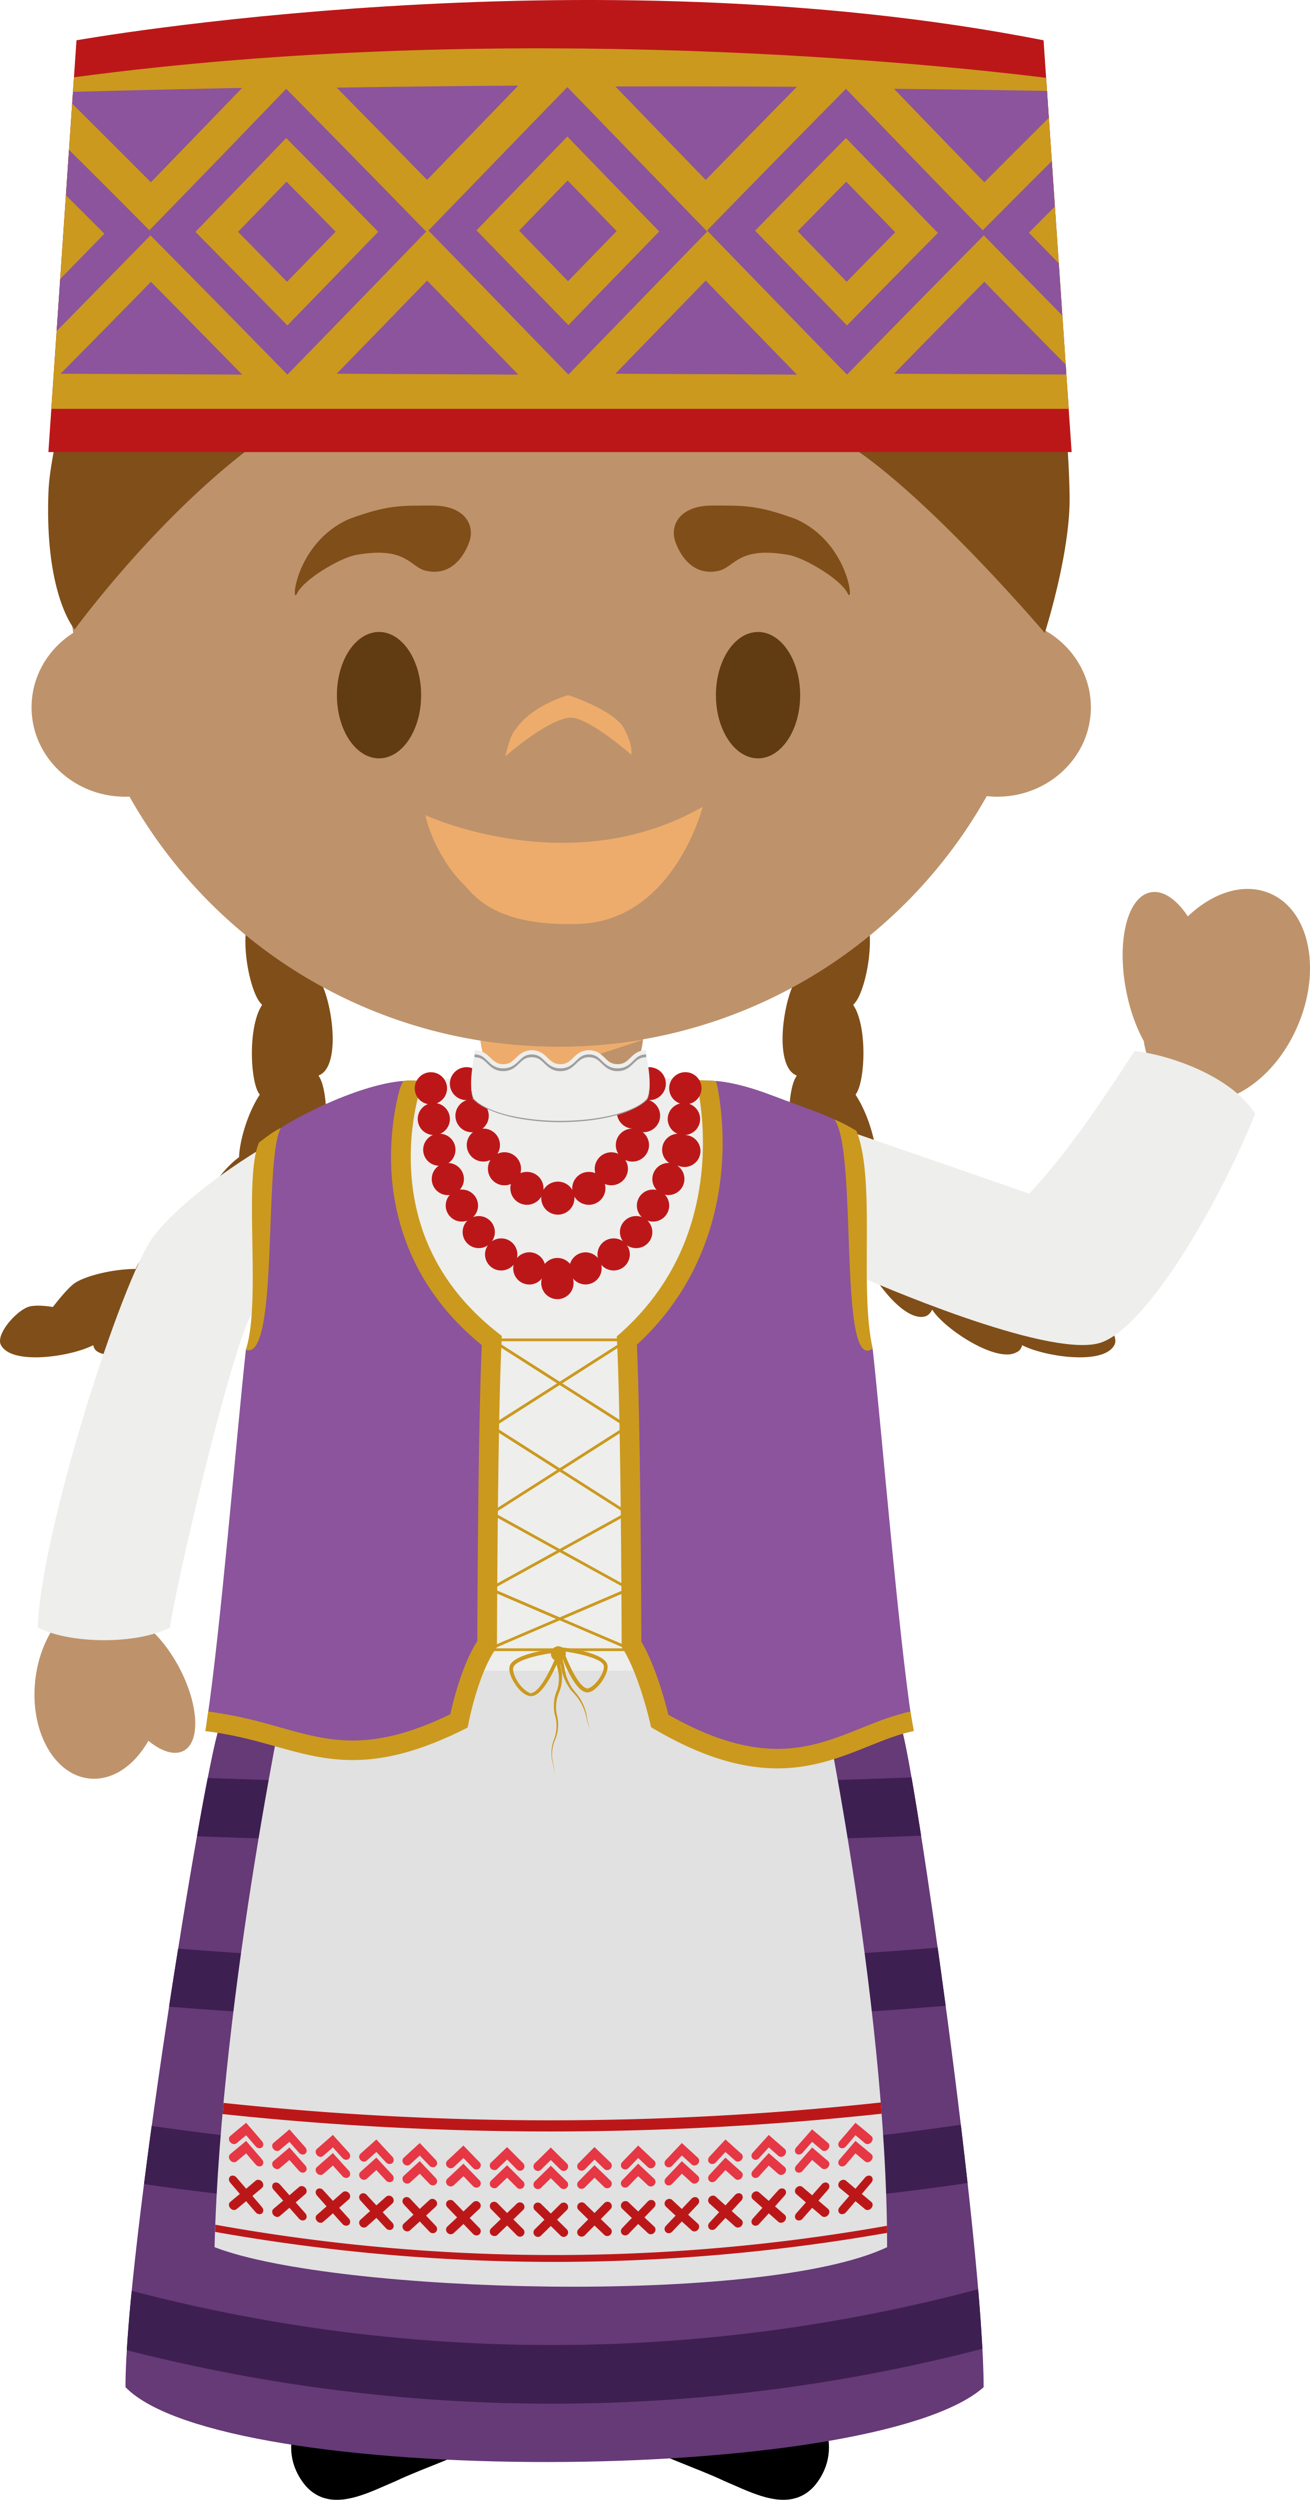 <svg xmlns="http://www.w3.org/2000/svg" width="62.213" height="118.669"><g fill-rule="evenodd" stroke-miterlimit="10" data-paper-data="{&quot;isPaintingLayer&quot;:true}" style="mix-blend-mode:normal"><path fill="#000001" d="M16.124 112.637h9.806c.066.265-.022.6-.2.875-.581.887-1.593 1.6-2.451 2.2-1.33.899-3.01 1.37-4.48 2.066-1.332.556-3.081 1.56-4.274.24-1.576-1.875-.237-4.254 1.6-5.381zM37.07 112.637c1.84 1.127 3.176 3.506 1.602 5.38-1.19 1.32-2.942.317-4.271-.24-1.472-.695-3.15-1.166-4.485-2.065-.86-.6-1.87-1.313-2.45-2.2-.18-.275-.262-.61-.198-.875z"/><path fill="#bc1718" d="m39.26 86.102-2.19 26.534h-9.8l-.543-19.181h-.294l-.503 19.18h-9.806l-2.228-26.533z"/><path fill="#804e18" d="M37.29 45.904c-.332-1.117.057-3.092.483-3.788.176-.282.71-.74 1.145-1.085-.066-.386-.107-.74-.047-1.07.097-.51 1.069-1.45 1.633-1.45.07 0 .13.014.182.04.226.109.399.344.503.697.322 1.099-.047 3.03-.467 3.755.21.115.367.344.467.68.33 1.115-.06 3.092-.488 3.786a1.6 1.6 0 0 1-.183.235c.043.066.083.137.126.217.5 1.05.426 3.06.11 3.816a1.194 1.194 0 0 1-.124.23c.554.83.955 2.14.986 2.965.924.673 1.87 2.18 2.036 2.972.008.05.013.1.014.15 1.06.37 2.323 1.31 2.73 1.928.04.066.086.155.129.256 1.002 0 2.287.294 2.86.652.283.179.728.715 1.072 1.155.24-.037.472-.065.688-.065.142 0 .27.01.39.035.4.08 1.053.69 1.319 1.226.12.25.147.456.073.6-.25.49-1.038.593-1.654.593-.932 0-2.105-.252-2.731-.577a.49.49 0 0 1-.154.27.927.927 0 0 1-.574.17c-1.1 0-2.996-1.301-3.515-2.087-.01-.012-.017-.028-.024-.042-.09.167-.197.277-.317.315a.658.658 0 0 1-.211.033c-1 0-2.39-1.887-2.788-3.01-.116.11-.237.172-.348.172h-.01c-.254 0-.507-.146-.763-.416-.74-.802-1.31-2.614-1.264-3.537l-.023.003a.355.355 0 0 1-.112-.017c-.24-.07-.443-.277-.604-.614-.5-1.047-.427-3.06-.114-3.814.026-.066.07-.141.12-.228a.128.128 0 0 1-.051-.02c-.23-.107-.396-.343-.5-.695-.327-1.102.045-3.031.467-3.756-.211-.117-.368-.343-.467-.68m-21.614 0c.332-1.117-.057-3.092-.486-3.788-.173-.282-.708-.74-1.142-1.085.066-.386.106-.74.047-1.07-.095-.51-1.07-1.45-1.63-1.45a.422.422 0 0 0-.188.04c-.225.109-.396.344-.498.697-.324 1.099.045 3.03.467 3.755-.21.115-.37.344-.467.68-.332 1.115.057 3.092.486 3.786.04.07.105.15.185.235-.047.066-.083.137-.125.217-.5 1.05-.427 3.06-.117 3.816.029.068.07.146.128.23-.552.83-.955 2.14-.983 2.965-.925.673-1.873 2.18-2.036 2.972-.012.043-.015.097-.02.15-1.057.37-2.32 1.31-2.728 1.928-.04.066-.083.155-.128.256-1.005 0-2.285.294-2.86.652-.283.179-.728.715-1.072 1.155a4.518 4.518 0 0 0-.69-.065c-.14 0-.268.01-.386.035-.403.08-1.058.69-1.318 1.226-.121.25-.147.456-.074.6.25.49 1.036.593 1.655.593.93 0 2.105-.252 2.73-.577.03.12.079.212.152.27.145.11.337.17.57.17 1.106 0 3-1.301 3.519-2.087l.026-.042c.09.167.197.277.318.315.068.024.14.033.21.033.996 0 2.385-1.887 2.784-3.01.118.11.237.172.35.172h.012c.25 0 .505-.146.759-.416.742-.802 1.315-2.614 1.268-3.537l.02.003a.37.37 0 0 0 .115-.017c.24-.07.44-.277.604-.614.5-1.047.427-3.06.112-3.814a1.682 1.682 0 0 0-.121-.228.108.108 0 0 0 .052-.02c.23-.107.398-.343.5-.695.327-1.102-.047-3.031-.464-3.756.21-.117.367-.343.464-.68" data-paper-data="{&quot;origPos&quot;:null}"/><path fill="#be936b" d="M60.3 42.407c1.88.788 2.477 3.6 1.332 6.28-.732 1.717-2.002 2.962-3.318 3.426h.003s-3.5 9.86-6.55 10.96c-2.468.887-11.16-2.62-11.16-2.62s-.704-2.682-1.07-3.532c-.5-1.161-2.521-4.35-2.521-4.35l11.903 4.233 5.608-6.541a4.913 4.913 0 0 1-.208-.842c-.36-.652-.657-1.471-.832-2.372-.467-2.38.05-4.478 1.157-4.69.592-.112 1.232.335 1.768 1.142 1.195-1.137 2.662-1.612 3.887-1.094M7.769 58.237c1.82-2.311 8.393-5.73 8.393-5.73s-3.053 5.52-3.61 7.967c-.07.315-.2.94-.36 1.377-.197.544-.806 1.434-1.673 2.654-1.736 2.438-3.362 12.748-3.362 12.748.038.068.074.14.112.215.44.425.87 1 1.23 1.67.94 1.764 1.038 3.546.218 3.976-.438.23-1.05.03-1.671-.477-.666 1.18-1.71 1.905-2.804 1.79-1.674-.174-2.826-2.254-2.57-4.64.107-1.007.444-1.901.925-2.593l-.005.064s1.434-14.273 5.177-19.022" data-paper-data="{&quot;origPos&quot;:null}"/><path fill="#663977" d="M10.394 82.058c-.01-5.612 1.434-18.93 1.657-19.845-.93 1.136 1.514-8.346 1.538-8.358 1.08-.976 3.428-1.86 4.696-2.13 0 0 19.757.857 21.16 1.67v.004s2.005 7.473 1.254 7.139c.782 1.178 2.04 18.033 2.105 21.466.654 1.992 3.909 24.654 3.909 31.32-5.303 4.684-36.14 4.788-40.754-.005 0-6.38 3.693-29.057 4.435-31.261"/><path fill="#3e1f51" d="M26.21 114.105a81.315 81.315 0 0 1-20.188-2.541c.06-.94.138-1.879.233-2.816a78.647 78.647 0 0 0 40.198-.076c.08.941.147 1.884.2 2.828a81.41 81.41 0 0 1-20.443 2.605m0-9.037a135.74 135.74 0 0 1-19.37-1.388c.114-.9.235-1.824.363-2.76a133.256 133.256 0 0 0 38.426-.057c.112.937.218 1.86.322 2.767a136.433 136.433 0 0 1-19.741 1.438m0-9.076c-6.068 0-12.134-.245-18.182-.735.144-.934.289-1.861.433-2.755 12.004.957 24.067.941 36.07-.047.126.899.252 1.822.379 2.762-6.207.515-12.453.775-18.7.775m0-8.507c-5.626 0-11.256-.108-16.855-.315.16-.924.33-1.847.51-2.767 11.112.404 22.319.395 33.424-.026.135.78.29 1.713.455 2.765-5.842.229-11.688.343-17.534.343"/><path fill="#e1e1e1" d="M13.794 79.176H38.76s3.376 15.605 3.369 27.5c-5.86 2.78-26.221 2.208-31.94 0 .309-12.264 3.604-27.5 3.604-27.5"/><path fill="#bc1718" d="M10.227 105.61a90.67 90.67 0 0 0 31.896.05c.002.112.005.223.005.336a91.627 91.627 0 0 1-15.813 1.379 91.87 91.87 0 0 1-16.102-1.426l.014-.34m3.815-1.058.46.517c.08.095.08.224 0 .297a.197.197 0 0 1-.152.04.242.242 0 0 1-.147-.08c-.152-.172-.306-.346-.457-.52-.152.132-.306.26-.458.393a.195.195 0 0 1-.152.04.272.272 0 0 1-.147-.082c-.083-.097-.083-.23 0-.3.152-.13.306-.258.46-.39-.154-.172-.308-.35-.46-.522-.083-.094-.083-.226 0-.3.083-.065.214-.046.299.048l.458.52.457-.393c.085-.07.216-.054.299.04.08.092.08.224 0 .294-.154.137-.308.267-.46.397m-2.056-.305c.152.177.306.35.455.53.083.094.083.225 0 .294a.164.164 0 0 1-.144.037.234.234 0 0 1-.152-.084 39.347 39.347 0 0 1-.455-.53l-.458.38a.192.192 0 0 1-.151.037.25.25 0 0 1-.145-.087c-.085-.094-.085-.23 0-.294.15-.13.304-.255.455-.38-.151-.176-.305-.355-.455-.533-.085-.1-.085-.23 0-.3.083-.065.214-.042.296.053.152.178.306.354.458.534l.455-.386c.083-.068.213-.044.296.046.083.097.083.23 0 .3-.15.127-.303.253-.455.383"/><path fill="#bc1718" d="M18.174 105.017c.152.165.306.335.46.497.083.089.083.22 0 .296a.186.186 0 0 1-.15.047.22.22 0 0 1-.15-.075l-.46-.496c-.151.138-.305.275-.46.41a.188.188 0 0 1-.15.048.217.217 0 0 1-.145-.075c-.083-.092-.083-.221 0-.296.149-.134.303-.276.458-.41a65.626 65.626 0 0 1-.458-.503c-.083-.09-.083-.224 0-.294.08-.076.216-.064.296.026.154.17.308.336.46.5l.46-.413a.216.216 0 0 1 .299.025c.083.087.083.222 0 .297l-.46.416m-2.067-.21c.15.17.308.34.46.509.082.09.082.222 0 .297a.208.208 0 0 1-.15.042.232.232 0 0 1-.15-.078 29.3 29.3 0 0 1-.457-.51c-.151.139-.308.27-.461.405a.18.18 0 0 1-.15.044.236.236 0 0 1-.145-.08c-.083-.094-.083-.226 0-.296.152-.134.304-.27.455-.4l-.455-.515c-.083-.09-.083-.224 0-.294.08-.071.214-.057.294.037.154.17.31.339.462.508.152-.132.307-.268.457-.402.086-.075.217-.06.3.03.082.09.082.227 0 .3-.152.134-.31.268-.46.404m6.199.483.463.475a.208.208 0 0 1 0 .297.202.202 0 0 1-.15.056.223.223 0 0 1-.152-.071c-.154-.157-.306-.317-.457-.475-.154.148-.311.292-.463.435a.215.215 0 0 1-.151.054.24.24 0 0 1-.15-.07c-.083-.085-.083-.221 0-.296.152-.144.308-.288.463-.433-.155-.16-.311-.32-.462-.48-.084-.087-.084-.22 0-.297a.215.215 0 0 1 .3.017c.153.157.309.32.463.477.15-.141.303-.29.458-.435a.212.212 0 0 1 .3.012.208.208 0 0 1 0 .296l-.462.437m-2.072-.112.46.485c.085.086.085.22 0 .296a.193.193 0 0 1-.147.052.201.201 0 0 1-.152-.071c-.152-.162-.308-.324-.46-.487-.151.143-.305.28-.46.423a.208.208 0 0 1-.151.05.221.221 0 0 1-.147-.073c-.083-.086-.083-.221 0-.296.15-.14.306-.28.46-.423-.154-.16-.31-.325-.46-.49-.083-.09-.083-.22 0-.296.083-.076.215-.064.298.023.155.165.309.327.46.489.154-.14.307-.282.46-.425.085-.078.216-.07.299.018.085.087.085.219 0 .297-.152.143-.308.285-.46.428m6.222.195c.154.15.31.304.462.455a.205.205 0 0 1 0 .294.203.203 0 0 1-.147.066.22.22 0 0 1-.153-.064 39.54 39.54 0 0 0-.46-.454l-.462.454a.202.202 0 0 1-.15.064.229.229 0 0 1-.152-.066.214.214 0 0 1 0-.294c.155-.15.309-.302.462-.455a19.822 19.822 0 0 0-.461-.456.22.22 0 0 1 0-.3.216.216 0 0 1 .3.003c.154.153.31.306.463.46.154-.154.31-.307.46-.46a.217.217 0 0 1 .3-.002.21.21 0 0 1 0 .299c-.152.148-.308.303-.462.456m-2.074-.015c.154.155.31.31.462.46a.21.21 0 0 1 0 .3.214.214 0 0 1-.301-.005c-.15-.156-.308-.313-.46-.466-.151.15-.308.294-.461.445a.204.204 0 0 1-.15.056.25.25 0 0 1-.152-.066.214.214 0 0 1 0-.294c.157-.151.31-.296.462-.448l-.461-.47a.214.214 0 0 1 0-.294.215.215 0 0 1 .3.01l.463.468c.15-.148.31-.297.46-.445a.21.21 0 0 1 .3.005.205.205 0 0 1 0 .294l-.462.449m6.225-.094c.15.146.308.289.46.433.083.077.083.209 0 .297a.235.235 0 0 1-.147.07.212.212 0 0 1-.152-.056l-.46-.433c-.154.157-.308.317-.46.475a.225.225 0 0 1-.154.068.195.195 0 0 1-.144-.054.208.208 0 0 1 0-.296c.15-.16.303-.318.46-.476a39.38 39.38 0 0 1-.46-.437.21.21 0 0 1 0-.3.214.214 0 0 1 .298-.011c.152.148.306.294.46.438.154-.158.309-.32.459-.478.086-.085.217-.094.3-.016.083.077.083.209 0 .296-.152.158-.31.32-.46.48m-2.075.078.46.445a.205.205 0 0 1 0 .294.205.205 0 0 1-.146.068.21.21 0 0 1-.152-.058c-.152-.15-.306-.294-.46-.443-.154.153-.308.31-.46.467a.218.218 0 0 1-.154.06.198.198 0 0 1-.145-.056.21.21 0 0 1 0-.3c.152-.15.304-.307.458-.46l-.458-.452a.205.205 0 0 1 0-.294.211.211 0 0 1 .299-.005c.152.15.306.297.46.447.154-.155.309-.313.459-.467.086-.086.219-.09.3-.01a.205.205 0 0 1 0 .294c-.152.157-.306.315-.46.47m6.218-.38c.149.138.305.274.46.41.082.073.082.207 0 .297a.24.24 0 0 1-.15.075.186.186 0 0 1-.15-.046c-.151-.135-.305-.276-.46-.41-.153.165-.307.329-.46.496a.231.231 0 0 1-.148.073.187.187 0 0 1-.15-.047c-.083-.076-.083-.21 0-.296.152-.167.308-.332.46-.5-.152-.133-.308-.274-.46-.41-.083-.08-.083-.21 0-.3.083-.086.216-.101.299-.026.152.142.306.276.46.416l.46-.5c.085-.09.215-.104.298-.034.083.076.083.21 0 .3-.154.167-.31.333-.46.503m-2.07.173c.152.143.309.282.46.423.084.075.084.21 0 .297a.232.232 0 0 1-.148.073.202.202 0 0 1-.15-.053c-.152-.14-.306-.28-.462-.42-.152.16-.306.322-.458.487a.246.246 0 0 1-.151.07.195.195 0 0 1-.147-.052c-.083-.077-.083-.21 0-.296.15-.162.308-.325.46-.485l-.46-.428a.208.208 0 0 1 0-.296c.08-.085.215-.097.298-.022.152.146.306.287.458.429.156-.165.31-.327.462-.49.085-.087.216-.1.298-.023.084.075.084.206 0 .296l-.46.49m6.188-.667.455.388c.086.07.086.203 0 .299a.233.233 0 0 1-.144.083.2.2 0 0 1-.152-.038c-.152-.134-.306-.263-.457-.393-.152.172-.307.346-.457.518a.22.22 0 0 1-.15.08.185.185 0 0 1-.147-.04c-.083-.071-.083-.203 0-.297.149-.172.306-.343.457-.517-.151-.132-.307-.262-.457-.396-.083-.073-.083-.204 0-.296.078-.094.213-.111.296-.038l.458.393c.15-.176.305-.348.457-.522.083-.094.214-.113.296-.048.086.074.086.208 0 .3-.151.176-.303.35-.455.524m-2.062.27.46.4c.083.072.083.206 0 .298a.254.254 0 0 1-.15.08.194.194 0 0 1-.151-.043c-.152-.136-.304-.268-.455-.404-.152.17-.31.34-.462.508a.22.22 0 0 1-.15.08.186.186 0 0 1-.145-.045c-.085-.073-.085-.206 0-.296.15-.17.304-.337.456-.508l-.456-.405c-.085-.073-.085-.207 0-.3.08-.088.214-.103.294-.03l.463.405c.15-.172.303-.341.455-.51.085-.095.215-.108.3-.038.084.07.084.204 0 .294l-.46.516m4.12-.592c.153.125.304.251.454.38.085.065.085.2 0 .294a.235.235 0 0 1-.147.087.182.182 0 0 1-.15-.036c-.15-.127-.303-.254-.455-.381-.151.18-.303.356-.454.53a.232.232 0 0 1-.15.084.16.16 0 0 1-.147-.037c-.085-.07-.085-.2 0-.294.152-.18.306-.353.458-.53-.152-.13-.306-.253-.458-.383-.085-.071-.085-.203 0-.3.08-.091.21-.114.296-.046l.455.386c.152-.18.306-.356.456-.534.087-.095.218-.12.296-.053.085.07.085.2 0 .3-.15.179-.301.357-.453.534"/><path fill="#e63744" d="m14.042 102.28.46.52c.08.092.08.225 0 .295a.199.199 0 0 1-.152.042.242.242 0 0 1-.147-.082c-.152-.172-.306-.344-.457-.52-.152.134-.306.263-.458.39a.187.187 0 0 1-.152.043.268.268 0 0 1-.147-.083c-.083-.094-.083-.227 0-.297.152-.13.306-.258.46-.39.097-.082.199-.17.297-.256.096.113.196.226.296.338"/><path fill="#e63744" d="m14.042 101.419.46.52c.08.094.08.224 0 .297a.197.197 0 0 1-.152.04.242.242 0 0 1-.147-.08c-.152-.175-.306-.346-.457-.52l-.458.388a.18.18 0 0 1-.152.042.239.239 0 0 1-.147-.085c-.083-.091-.083-.224 0-.294l.46-.39c.097-.083.199-.167.297-.254l.296.337m-2.056.555c.152.179.306.353.455.532.083.094.083.224 0 .294a.18.18 0 0 1-.144.038.236.236 0 0 1-.152-.085c-.152-.177-.305-.353-.455-.532-.152.13-.306.257-.458.384a.192.192 0 0 1-.151.035.25.25 0 0 1-.145-.087c-.085-.097-.085-.228 0-.297.15-.127.304-.251.455-.378.099-.08.197-.163.299-.247.097.113.194.228.296.343"/><path fill="#e63744" d="M11.986 101.113c.152.179.306.353.455.532.083.094.083.224 0 .294a.189.189 0 0 1-.144.038.239.239 0 0 1-.152-.084 74.99 74.99 0 0 1-.455-.53l-.458.38a.202.202 0 0 1-.151.036.25.25 0 0 1-.145-.087c-.085-.094-.085-.23 0-.294.15-.13.304-.254.455-.381.099-.08.197-.162.299-.247.097.115.195.23.296.343m6.188 1.636c.152.166.305.33.46.495.083.09.083.223 0 .298a.194.194 0 0 1-.15.047.23.23 0 0 1-.15-.074c-.153-.166-.307-.33-.46-.5-.151.14-.305.276-.46.414a.188.188 0 0 1-.15.047.222.222 0 0 1-.145-.077c-.083-.09-.083-.22 0-.294.149-.14.303-.273.458-.413.1-.088.198-.178.298-.27.097.108.202.219.299.328"/><path fill="#e63744" d="M18.174 101.888c.152.164.306.332.46.494.083.092.083.223 0 .296a.196.196 0 0 1-.15.05.23.23 0 0 1-.15-.076 43.503 43.503 0 0 1-.46-.496l-.46.412a.197.197 0 0 1-.15.047.212.212 0 0 1-.145-.078c-.083-.09-.083-.22 0-.296.149-.137.303-.273.458-.41l.298-.268c.097.105.202.215.299.325m-2.067.65c.15.172.308.34.46.508.082.092.082.224 0 .297a.199.199 0 0 1-.15.044.232.232 0 0 1-.15-.078 39.068 39.068 0 0 1-.457-.51c-.151.134-.308.273-.461.402a.18.18 0 0 1-.15.045.236.236 0 0 1-.145-.08c-.083-.092-.083-.224 0-.294.152-.136.304-.27.456-.4.099-.09.199-.177.3-.264.097.11.197.222.297.33"/><path fill="#e63744" d="m16.107 101.679.46.505c.082.092.082.224 0 .297a.199.199 0 0 1-.15.045.25.25 0 0 1-.15-.078c-.151-.167-.305-.336-.457-.511-.151.137-.308.27-.461.403a.18.18 0 0 1-.15.047.24.24 0 0 1-.145-.083c-.083-.091-.083-.224 0-.294.152-.134.304-.27.456-.4.099-.087.198-.176.3-.263.097.11.197.22.297.332m6.199 1.344.463.475a.205.205 0 0 1 0 .294.204.204 0 0 1-.15.059.234.234 0 0 1-.152-.071c-.154-.157-.306-.317-.457-.475-.154.144-.311.29-.463.435a.213.213 0 0 1-.151.052.229.229 0 0 1-.15-.07.205.205 0 0 1 0-.294c.152-.146.308-.288.463-.433.097-.095.199-.19.3-.282.097.1.2.206.297.31"/><path fill="#e63744" d="M22.306 102.16c.154.159.308.319.463.476a.205.205 0 0 1-.15.353.223.223 0 0 1-.152-.07c-.154-.158-.306-.318-.457-.475-.154.145-.311.289-.463.435a.213.213 0 0 1-.151.052.227.227 0 0 1-.15-.07c-.083-.085-.083-.22 0-.295.152-.146.308-.287.463-.433.097-.094.199-.188.3-.282.097.103.2.207.297.31m-2.072.749c.152.16.308.322.46.485.085.086.085.22 0 .296a.193.193 0 0 1-.148.052.216.216 0 0 1-.15-.073c-.153-.16-.31-.32-.46-.484-.152.14-.306.282-.46.42a.21.21 0 0 1-.3-.021c-.082-.087-.082-.223 0-.298.152-.137.307-.28.46-.422l.299-.273c.099.104.199.21.299.318"/><path fill="#e63744" d="M20.234 102.046c.152.163.308.327.46.487.085.085.085.222 0 .297a.193.193 0 0 1-.147.052.222.222 0 0 1-.152-.073c-.152-.16-.308-.323-.46-.485l-.46.423a.208.208 0 0 1-.151.05.226.226 0 0 1-.147-.073c-.083-.09-.083-.224 0-.296l.46-.424c.099-.09.198-.183.298-.273l.299.315m6.222 1.06c.154.15.31.3.462.45a.208.208 0 0 1 0 .298.2.2 0 0 1-.147.063.218.218 0 0 1-.153-.061l-.46-.456c-.152.153-.31.306-.462.457a.2.2 0 0 1-.15.06.225.225 0 0 1-.152-.063.217.217 0 0 1 0-.297c.157-.151.31-.301.462-.451l.302-.297c.099.099.2.195.298.297"/><path fill="#e63744" d="m26.456 102.244.462.452a.208.208 0 0 1 0 .296.2.2 0 0 1-.147.064.218.218 0 0 1-.153-.062l-.46-.456c-.152.153-.31.306-.462.456a.2.2 0 0 1-.15.062.226.226 0 0 1-.152-.064.217.217 0 0 1 0-.296c.157-.15.31-.302.462-.452.105-.101.202-.198.302-.3.099.102.2.199.298.3m-2.074.843.463.464a.21.21 0 0 1 0 .298.214.214 0 0 1-.15.059.22.22 0 0 1-.152-.068c-.15-.153-.308-.308-.46-.464-.151.149-.308.297-.461.445a.195.195 0 0 1-.15.057.253.253 0 0 1-.152-.064.217.217 0 0 1 0-.296c.157-.151.31-.295.463-.445.1-.094.2-.193.3-.287l.299.3"/><path fill="#e63744" d="m24.382 102.225.463.464a.208.208 0 0 1 0 .296.207.207 0 0 1-.15.062.225.225 0 0 1-.152-.064c-.15-.155-.308-.313-.46-.468-.151.15-.308.296-.461.445a.187.187 0 0 1-.15.056.247.247 0 0 1-.152-.064.216.216 0 0 1 0-.296c.157-.148.31-.295.463-.445.1-.094.2-.193.3-.286.1.099.2.199.299.3m6.225.77c.15.146.308.287.46.433.083.078.083.207 0 .295a.213.213 0 0 1-.3.016c-.151-.143-.305-.292-.46-.433l-.46.475a.236.236 0 0 1-.153.068.187.187 0 0 1-.145-.056.205.205 0 0 1 0-.294c.152-.16.304-.318.46-.476.099-.103.199-.21.299-.31l.299.282"/><path fill="#e63744" d="M30.607 102.134c.15.146.308.287.46.433.083.077.083.206 0 .296a.21.21 0 0 1-.147.068.206.206 0 0 1-.152-.054l-.46-.433-.46.476a.225.225 0 0 1-.154.068.205.205 0 0 1-.145-.351c.152-.16.304-.317.46-.476l.299-.31.299.283m-2.075.939c.155.149.309.295.46.443a.208.208 0 0 1 0 .296.203.203 0 0 1-.146.066.207.207 0 0 1-.152-.056 38.498 38.498 0 0 0-.46-.445l-.46.463a.213.213 0 0 1-.154.066.198.198 0 0 1-.145-.056.21.21 0 0 1 0-.3c.152-.152.304-.31.458-.462.1-.102.199-.202.3-.302.1.094.2.193.3.287"/><path fill="#e63744" d="m28.532 102.212.46.442a.208.208 0 0 1 0 .297.212.212 0 0 1-.146.065.196.196 0 0 1-.152-.056l-.46-.445-.46.469a.218.218 0 0 1-.154.06.19.19 0 0 1-.145-.058.208.208 0 0 1 0-.297c.152-.153.304-.31.458-.464.1-.1.199-.201.3-.3.1.094.2.193.3.287m6.218.48c.149.139.305.272.46.412.082.073.082.206 0 .296a.253.253 0 0 1-.15.076.194.194 0 0 1-.15-.048l-.46-.412c-.153.168-.307.332-.46.5a.243.243 0 0 1-.148.073.186.186 0 0 1-.15-.05c-.083-.073-.083-.21 0-.296.152-.165.308-.33.46-.497l.299-.322.298.268"/><path fill="#e63744" d="M34.75 101.83c.15.139.306.273.46.412.083.074.083.207 0 .294a.244.244 0 0 1-.15.078.194.194 0 0 1-.148-.047 44.822 44.822 0 0 0-.46-.41c-.154.165-.308.33-.46.497a.243.243 0 0 1-.15.073.182.182 0 0 1-.15-.05c-.082-.073-.082-.206 0-.296.153-.165.309-.33.46-.497l.3-.32.298.266m-2.07 1.037.46.42c.084.076.084.213 0 .3a.232.232 0 0 1-.148.073.192.192 0 0 1-.15-.055c-.152-.136-.306-.28-.462-.418l-.458.484a.249.249 0 0 1-.151.073.195.195 0 0 1-.148-.052.208.208 0 0 1 0-.296c.152-.165.309-.325.46-.485l.297-.317c.101.09.201.18.3.273"/><path fill="#e63744" d="m32.68 102.005.46.423c.084.073.084.207 0 .297a.232.232 0 0 1-.148.073.2.2 0 0 1-.15-.052c-.152-.141-.306-.285-.462-.421-.152.16-.306.322-.458.485a.249.249 0 0 1-.151.073.195.195 0 0 1-.21-.2c0-.056.022-.11.062-.15.152-.161.309-.323.46-.486.1-.105.2-.21.297-.315.102.089.2.183.3.273m6.188.193c.152.132.304.259.455.39.086.069.086.203 0 .297a.223.223 0 0 1-.144.082.2.2 0 0 1-.152-.037c-.152-.133-.306-.262-.457-.393-.152.174-.307.346-.457.517a.223.223 0 0 1-.15.083.184.184 0 0 1-.147-.043c-.083-.068-.083-.202 0-.294.149-.172.306-.346.457-.52.097-.113.197-.223.297-.336.099.084.198.172.298.254"/><path fill="#e63744" d="m38.868 101.337.455.39c.086.07.086.202 0 .294a.226.226 0 0 1-.144.085.184.184 0 0 1-.152-.04l-.457-.39c-.152.173-.307.345-.457.519a.23.23 0 0 1-.15.08.185.185 0 0 1-.147-.04c-.083-.071-.083-.202 0-.296.149-.172.306-.35.457-.52.097-.111.197-.226.297-.335.099.085.198.17.298.252m-2.062 1.135c.152.132.308.264.46.4.083.07.083.203 0 .294a.254.254 0 0 1-.15.08.193.193 0 0 1-.151-.042c-.152-.132-.304-.271-.455-.402-.152.169-.31.34-.462.508a.23.23 0 0 1-.15.08.173.173 0 0 1-.145-.047c-.085-.071-.085-.205 0-.297.15-.167.304-.334.456-.508l.3-.326c.097.086.197.17.297.26"/><path fill="#e63744" d="M36.806 101.61c.154.132.307.266.46.4.083.07.083.202 0 .294a.258.258 0 0 1-.15.082.198.198 0 0 1-.151-.045l-.455-.402c-.152.172-.31.34-.462.508a.23.23 0 0 1-.15.08.18.18 0 0 1-.145-.047c-.085-.073-.085-.204 0-.296l.456-.506.3-.33.297.262m4.12.269c.152.127.303.25.453.378.085.069.085.2 0 .297a.235.235 0 0 1-.147.087.191.191 0 0 1-.15-.035c-.15-.127-.303-.254-.455-.384-.151.179-.303.355-.454.532a.232.232 0 0 1-.15.085.17.17 0 0 1-.147-.038c-.085-.071-.085-.2 0-.294.152-.18.306-.353.458-.532.097-.115.196-.231.293-.343.1.084.199.167.299.247"/><path fill="#e63744" d="M40.926 101.017c.152.127.303.25.453.38.085.065.085.2 0 .295a.235.235 0 0 1-.147.087.201.201 0 0 1-.15-.035l-.455-.382c-.151.177-.303.356-.454.53a.232.232 0 0 1-.15.085.187.187 0 0 1-.147-.038c-.085-.07-.085-.2 0-.294.152-.18.306-.352.458-.532.097-.115.196-.228.293-.341.1.083.199.165.299.245"/><path fill="#bc1718" d="M10.616 99.827a146.008 146.008 0 0 0 31.213-.02l.043.533a147.195 147.195 0 0 1-31.306.016c.02-.176.033-.355.05-.53"/><path fill="#eeeeed" d="M10.468 79.31c.294-6.344 1.39-16.31 1.583-17.097-.931 1.137-3.783 13.353-3.975 15.043-1.586.83-4.788.785-6.284 0 .157-4.59 3.985-16.525 5.476-18.53 1.282-1.713 4.236-3.76 6.246-4.835.026-.014.052-.024.073-.035 1.08-.977 3.43-1.86 4.698-2.13 2.736-.663 6.433-.802 6.433-.802l1.778.023h.15l1.792-.023s3.413.127 6.09.72c1.303.216 3.514.939 4.918 1.753v.002l9.434 3.264c1.986-2.127 3.652-4.72 5.006-6.775 2.029.257 4.717 1.358 5.72 2.984-1.714 4.285-5.241 10.325-7.436 10.896-2.556.664-10.721-2.896-11.47-3.23.65.983 1.635 12.856 1.98 18.772z"/><path fill="#8b549c" d="M19.593 51.304c-2.045-.082-5.708 1.755-6.625 2.5-1.292 2.248.24 7.02-1.292 10.274-.477 4.41-1.195 13.257-1.852 17.64 4.405.5 6.237 2.826 11.968-.023 0 0 .467-2.391 1.342-3.645.019-5.337.083-11.473.223-14.412-6.45-5.061-3.764-12.334-3.764-12.334m13.943 0c.864-.035 2.023.273 3.14.7 1.514.58 2.972 1.032 3.5 1.464 1.293 2.248.022 7.17 1.274 10.61.476 4.41 1.194 13.257 1.853 17.64-3.174.654-5.724 3.619-11.97-.023 0 0-.512-2.292-1.342-3.645-.02-5.337-.08-11.473-.222-14.412 5.693-5.061 3.766-12.334 3.766-12.334"/><path fill="#cb991e" d="M11.677 64.077c.746-2.313-.134-8.05.62-9.834.534-.417.71-.528 1.039-.7-.83 1.54-.076 11.099-1.66 10.534m12.157-.655-.012.24c-.165 3.508-.208 11.23-.22 14.39v.146l-.083.118c-.811 1.16-1.26 3.442-1.263 3.465l-.045.226-.204.104c-1.98.98-3.648 1.44-5.255 1.44-1.357 0-2.511-.325-3.727-.666-.993-.278-2.04-.562-3.273-.706l.14-.932c.374.047.462.073.462.073 1.095.16 2.025.42 2.925.674 1.154.324 2.24.63 3.473.63 1.4 0 2.88-.396 4.634-1.247.137-.621.564-2.36 1.282-3.47.014-3.175.055-10.483.213-14.055-3.316-2.692-4.164-5.964-4.292-8.254-.088-1.658.17-3.035.37-3.798.042-.17.11-.334.2-.484.349-.06.928.004.928.004l-.052.143c-.008.02-.645 1.784-.508 4.12.178 3.1 1.567 5.685 4.12 7.69zM39.63 53.145c.434.166 1.04.536 1.04.536.942 2.324.126 7.504.776 10.334-1.66 1.25-.695-9.34-1.816-10.87m3.77 29.029c-.724.147-1.42.43-2.164.727-1.216.489-2.603 1.045-4.314 1.045-1.79 0-3.698-.605-5.824-1.85l-.178-.104-.045-.197c-.005-.021-.505-2.234-1.282-3.504l-.07-.11v-.127c-.01-3.16-.054-10.883-.22-14.394l-.012-.22.169-.146c2.27-2.02 3.567-4.633 3.864-7.763.215-2.343-.235-4.09-.24-4.108l-.047-.158.95.05s.083.188.123.477a14.66 14.66 0 0 1 .143 3.824c-.211 2.278-1.084 5.53-4.006 8.22.156 3.57.2 10.912.21 14.088.688 1.18 1.14 2.89 1.283 3.473 1.912 1.087 3.608 1.623 5.182 1.623 1.526 0 2.768-.5 3.968-.98.637-.257 1.246-.504 1.89-.673 0 0 .248-.08.456-.12z"/><path fill="#cb991e" d="m26.58 69.698 3.096-1.974-3.096-1.976-3.098 1.976zm-.001.157-3.09 1.97 3.09 1.708 3.092-1.708zm3.163 5.567-3.162-1.74-3.16 1.74 3.16 1.356 3.162-1.355zm-3.162 1.497-3.108 1.33h6.213zm0-11.33 3.008-1.92h-6.016zm.123.08 3.15 2.005-.028.05.028.047-3.15 2.007 3.15 2.007-.028.047.024.047-3.132 1.727 3.132 1.727-.05.09.045.103-3.093 1.325 3.093 1.32-.034.078h.01v.13h-6.481v-.13h.01l-.033-.078 3.093-1.32-3.093-1.325.045-.103-.05-.09 3.13-1.727-3.13-1.727.024-.047-.03-.047 3.15-2.007-3.15-2.007.03-.047-.03-.05 3.15-2.004-3.15-2.01.035-.056v-.064h6.48v.064l.033.056-3.15 2.009z"/><path fill="#cb991e" d="M28.408 79.756c.196-.267.305-.558.26-.7-.101-.312-1.09-.551-1.813-.651.02.063.02.131.002.195.278.699.72 1.544 1.045 1.55l.01.09v-.09c.088 0 .325-.157.496-.395m-3.198.617c.34-.003.804-.826 1.124-1.563a.351.351 0 0 1-.173-.303l.002-.026c-.768.118-1.676.353-1.783.668-.052.158.06.488.278.788.192.262.453.436.54.436v.09l.012-.09m3.627-1.367c.078.24-.107.616-.285.86-.085.11-.372.474-.654.474h-.007c-.455 0-.915-.953-1.16-1.555-.004.004-.01.009-.016.01.013.044.027.087.043.13.02.082.038.166.052.25.013.095.032.19.057.282.01.052.026.099.04.149.019.05.043.1.065.15a.717.717 0 0 0 .03.076l.04.077c.024.054.052.106.083.156.055.096.135.19.209.282.08.092.154.19.22.294.034.052.058.106.088.158.026.054.052.106.074.16.019.05.045.103.06.155l.05.155c.023.096.04.194.053.292.012.09.033.17.052.24.026.066.038.132.062.179.043.099.063.155.063.155l-.07-.153c-.024-.047-.045-.108-.07-.177a1.484 1.484 0 0 1-.063-.24 2.628 2.628 0 0 0-.123-.433c-.02-.05-.045-.1-.067-.15-.023-.052-.052-.101-.08-.153-.03-.047-.057-.098-.093-.148-.06-.098-.142-.186-.22-.278a2.64 2.64 0 0 1-.125-.134l-.06-.073-.05-.08c-.037-.05-.067-.101-.097-.153-.014-.023-.026-.051-.043-.075-.016-.028-.023-.054-.038-.082-.021-.052-.051-.1-.071-.156-.02-.051-.04-.104-.057-.154-.033-.102-.05-.203-.071-.29a1.32 1.32 0 0 0-.054-.217c.005.053.015.106.028.158.022.102.055.23.057.372.008.073-.002.146-.002.218v.048l-.005.014-.002.05-.017.117c-.016.08-.034.162-.064.24-.024.082-.06.16-.087.235a1.624 1.624 0 0 0-.1.489c-.015.174 0 .35.045.518.042.176.057.358.043.539 0 .049-.01.092-.012.136-.005.043-.005.085-.02.13-.011.042-.016.087-.03.127-.017.042-.026.085-.04.125-.031.08-.067.152-.093.23a1.917 1.917 0 0 0-.085.654c.009.12.029.24.06.358a1.8 1.8 0 0 1 .039.28c.005.082-.004.143-.002.186l-.002.063v-.063c-.003-.043.005-.104-.005-.184a1.727 1.727 0 0 0-.046-.277c-.028-.106-.063-.223-.07-.363a2.27 2.27 0 0 1 .012-.435c.014-.078.03-.158.054-.235.023-.078.055-.158.083-.236a.966.966 0 0 0 .036-.117c.009-.04.016-.083.023-.123.01-.04.012-.084.014-.127.005-.047.015-.084.01-.131a1.5 1.5 0 0 0-.057-.515 1.505 1.505 0 0 1-.064-.41v-.132a1.77 1.77 0 0 1 .088-.53c.028-.082.062-.157.085-.23.022-.073.033-.146.047-.216.005-.04.005-.078.01-.116l.005-.054v-.013s.002-.008 0-.01l.002-.03c-.002-.067.005-.135-.005-.201-.007-.125-.042-.235-.064-.343-.016-.064-.03-.118-.035-.175-.29.643-.76 1.509-1.216 1.509h-.005c-.206 0-.467-.174-.697-.492-.2-.275-.398-.678-.31-.944.159-.477 1.389-.712 2.034-.802a.364.364 0 0 1 .273-.13c.063.002.126.02.18.055.336.037 1.967.259 2.14.8"/><path fill="#bc1718" d="M31.077 50.7a.782.782 0 0 1 .545.743.785.785 0 0 1-.792.782h-.012a.778.778 0 0 1 .285 1.306.789.789 0 0 1-.58.215.78.78 0 0 1 .3.61.788.788 0 0 1-1.128.708.77.77 0 0 1 .126.419.788.788 0 0 1-.79.783.84.84 0 0 1-.308-.06c.02.067.03.137.03.207a.788.788 0 0 1-.791.78.798.798 0 0 1-.685-.392.786.786 0 0 1-.784.859.788.788 0 0 1-.785-.86.791.791 0 0 1-1.308.087.786.786 0 0 1-.136-.681.786.786 0 0 1-.972-1.142.787.787 0 0 1-1.125-.707c0-.238.109-.463.296-.61l-.04.002a.782.782 0 0 1-.256-1.525h-.012a.785.785 0 0 1-.79-.781.785.785 0 0 1 .546-.743.783.783 0 0 1 1.03.743.793.793 0 0 1-.528.744s.005-.005.009-.005a.786.786 0 0 1 .79.784c0 .239-.111.464-.3.61h.046a.783.783 0 0 1 .785.78.744.744 0 0 1-.123.419.786.786 0 0 1 1.097.915.78.78 0 0 1 .308-.058.782.782 0 0 1 .787.78c0 .024 0 .05-.002.074a.794.794 0 0 1 1.37 0 .782.782 0 0 1 .782-.854.79.79 0 0 1 .308.058.788.788 0 0 1 1.095-.915.782.782 0 0 1 .666-1.198h.043a.782.782 0 1 1 .49-1.395l.02.005a.788.788 0 0 1-.538-.744.784.784 0 0 1 1.03-.743"/><path fill="#bc1718" d="M32.732 52.402a.762.762 0 0 1 .517.72.761.761 0 0 1-.73.758.759.759 0 1 1-.306 1.459h-.038a.764.764 0 0 1-.6 1.374.76.76 0 0 1 .206.518.766.766 0 0 1-1.036.71c.149.143.234.34.235.548 0 .422-.346.76-.766.76a.774.774 0 0 1-.445-.136.736.736 0 0 1 .142.435.768.768 0 0 1-.77.763.779.779 0 0 1-.588-.273.764.764 0 0 1-.744.936.763.763 0 0 1-.6-.286.768.768 0 1 1-1.474 0 .764.764 0 0 1-1.342-.65.79.79 0 0 1-.593.273.767.767 0 0 1-.766-.763.768.768 0 0 1 .14-.435.756.756 0 0 1-.438.136.763.763 0 0 1-.536-1.308.765.765 0 0 1-1.033-.71c0-.186.067-.366.192-.504a.764.764 0 0 1-.524-1.388.761.761 0 0 1-.277-1.46.76.76 0 0 1-.235-1.467.758.758 0 0 1-.4-1.288.764.764 0 0 1 1.082 0 .764.764 0 0 1 .225.54.753.753 0 0 1-.49.708.764.764 0 0 1 .626.75.765.765 0 0 1-.46.699.757.757 0 0 1 .725.758.756.756 0 0 1-.334.63c.41.015.735.352.735.763a.749.749 0 0 1-.192.5l.095-.001a.763.763 0 0 1 .768.76.75.75 0 0 1-.235.543.84.84 0 0 1 .268-.045.761.761 0 0 1 .765.76.746.746 0 0 1-.14.436.78.78 0 0 1 .44-.137.765.765 0 0 1 .75.934.766.766 0 0 1 1.323.278.772.772 0 0 1 1.197 0 .77.77 0 0 1 1.325-.278.762.762 0 0 1 .745-.934.766.766 0 0 1 .443.137.747.747 0 0 1 .086-.977.764.764 0 0 1 .544-.22c.09.001.179.016.264.046a.744.744 0 0 1-.233-.543.762.762 0 0 1 .768-.76c.058 0 .116.005.173.016a.744.744 0 0 1-.206-.515.767.767 0 0 1 .766-.765l.04.002a.75.75 0 0 1-.341-.63.761.761 0 0 1 .73-.757.768.768 0 0 1-.465-.7.766.766 0 0 1 .586-.738.76.76 0 0 1-.515-.72.767.767 0 0 1 1.534 0 .763.763 0 0 1-.583.738"/><path fill="#be936b" d="M24.77 52.5c-1.084 0-1.964-2.32-1.964-3.38h7.742c0 1.06-.882 3.38-1.975 3.38H24.77" data-paper-data="{&quot;origPos&quot;:null}"/><path fill="#eeac6c" d="M23.634 51.62c-.435-.657-.74-1.577-.815-2.237a23.65 23.65 0 0 0 7.713-.03l-.014.014-6.884 2.254" data-paper-data="{&quot;origPos&quot;:null}"/><path fill="#eeeeed" d="m22.54 50.038.476.05.837.538.372-.056.694-.516.437-.098.51.25.523.38.34.019.547-.322.606-.325.522.094.348.353.572.223.523-.14.275-.325.342-.165.223.056s.38 1.772 0 2.153c-1.444 1.429-6.71 1.429-8.147 0-.384-.383 0-2.17 0-2.17"/><path fill="#9f9e9e" d="M29.327 50.85c-.377 0-.574-.191-.747-.358-.168-.165-.31-.304-.61-.304-.298 0-.442.139-.608.304-.171.167-.368.357-.75.357-.381 0-.575-.19-.75-.357-.164-.165-.311-.304-.608-.304-.296 0-.438.139-.606.304-.171.167-.37.357-.75.357s-.578-.19-.748-.357c-.17-.165-.311-.304-.61-.304v-.2c.382 0 .576.193.752.36.163.16.31.304.607.304.296 0 .44-.144.606-.304.176-.167.37-.36.75-.36s.578.193.75.36c.167.16.309.304.608.304.298 0 .443-.144.609-.304.175-.167.37-.36.749-.36.38 0 .576.193.747.36.165.16.31.304.609.304.3 0 .443-.144.61-.304.17-.167.369-.36.748-.36v.2c-.3 0-.443.139-.61.304-.172.167-.367.357-.748.357"/><path fill="#eeeeed" d="M29.327 50.716c-.377 0-.574-.188-.747-.36-.168-.163-.31-.301-.61-.301-.298 0-.442.138-.608.3-.171.173-.368.36-.75.36-.381 0-.575-.187-.75-.36-.164-.162-.311-.3-.608-.3-.296 0-.438.138-.606.3-.171.173-.37.36-.75.36s-.578-.187-.748-.36c-.17-.162-.311-.3-.61-.3v-.198c.382 0 .576.188.752.358.163.162.31.303.607.303.296 0 .44-.141.606-.303.176-.17.37-.358.75-.358s.578.188.75.358c.167.162.309.303.608.303.298 0 .443-.141.609-.303.175-.17.37-.358.749-.358.38 0 .576.188.747.358.165.162.31.303.609.303.3 0 .443-.141.61-.303.17-.17.369-.358.748-.358v.198c-.3 0-.443.138-.61.3-.172.173-.367.36-.748.36" data-paper-data="{&quot;origPos&quot;:null}"/><path fill="#9f9e9e" d="M22.387 51.106s0 .043-.005.12c0 .08-.002.196.005.344.004.075.01.155.02.242.013.087.027.184.058.278.02.045.04.099.078.132.04.033.088.068.133.103.047.035.095.066.147.1.047.03.107.06.159.09.223.118.479.224.756.309.277.087.576.158.886.212a11.09 11.09 0 0 0 1.982.17c.676 0 1.356-.053 1.98-.168.312-.054.61-.122.888-.21.277-.086.536-.188.759-.305a2.74 2.74 0 0 0 .44-.29.289.289 0 0 0 .079-.131 1.23 1.23 0 0 0 .066-.276c.008-.081.014-.163.017-.244.012-.144.007-.262.004-.34 0-.082-.002-.122-.002-.122s.002.04.01.123c0 .077.004.195 0 .339 0 .073-.008.157-.015.244a1.09 1.09 0 0 1-.054.287.372.372 0 0 1-.083.137c-.048.038-.088.073-.135.108a2.33 2.33 0 0 1-.31.198c-.451.244-1.025.426-1.655.54-.628.119-1.31.173-1.99.175a11.17 11.17 0 0 1-1.99-.176 7.348 7.348 0 0 1-.891-.224c-.28-.09-.536-.2-.761-.322a.973.973 0 0 1-.157-.1.934.934 0 0 1-.151-.098c-.043-.038-.09-.07-.13-.11a.322.322 0 0 1-.081-.144c-.031-.097-.04-.195-.053-.282a5.084 5.084 0 0 1-.011-.59l.007-.12"/><path fill="#be936b" d="M3.477 30.045a23.025 23.025 0 0 1-.263-3.475c0-12.765 10.425-23.118 23.287-23.118 12.86 0 23.286 10.353 23.286 23.118 0 1.124-.08 2.23-.237 3.313 1.346.729 2.257 2.11 2.257 3.694 0 2.343-1.992 4.244-4.45 4.244-.168 0-.331-.01-.495-.028A23.31 23.31 0 0 1 26.5 49.685 23.313 23.313 0 0 1 6.15 37.817a5.757 5.757 0 0 1-.204.004c-2.456 0-4.447-1.9-4.447-4.244 0-1.47.782-2.77 1.977-3.532" data-paper-data="{&quot;origPos&quot;:null}"/><path fill="#804e18" d="M50.797 23.557c.037 2.715-1.18 6.489-1.18 6.489s-6.18-7.263-9.954-9.303c-4.615-2.49-6.912 1.179-11.032-2.05-.685-.536-1.958-1.952-1.958-1.952s-1.548 1.55-1.96 1.952c-4.632 4.502-8.106-.755-12.006 1.968-4.966 3.456-9.161 9.22-9.161 9.22s-1.444-1.637-1.242-6.578c.056-1.423.753-4.583 1.886-7.793A25.025 25.025 0 0 1 26.593 1.737c11.27 0 20.797 7.398 23.926 17.572.161 1.41.254 2.828.278 4.247" data-paper-data="{&quot;origPos&quot;:null}"/><path fill="#bc1718" d="M3.632 1.913s24.088-4.304 45.928 0l1.333 19.548H2.298z"/><path fill="#cb991e" d="M3.512 3.67c20.738-2.783 41.27-.583 46.17.024l1.074 15.713H2.438L3.512 3.67"/><path fill="#8b549c" d="M2.875 17.74a840.798 840.798 0 0 0 4.293-4.362c1.44 1.459 2.885 2.93 4.333 4.405-2.875-.015-5.75-.026-8.626-.043m6.405-6.732c1.456 1.47 2.91 2.955 4.369 4.442 1.434-1.478 2.875-2.962 4.312-4.445a980.942 980.942 0 0 0-4.37-4.454c-1.433 1.492-2.874 2.974-4.31 4.457m4.368 6.776c-2.208-2.26-4.424-4.513-6.647-6.757C9.2 8.77 11.397 6.5 13.592 4.217c2.219 2.243 4.43 4.504 6.646 6.777a2023.086 2023.086 0 0 1-6.59 6.79"/><path fill="#8b549c" d="m13.632 13.377 2.307-2.38a748.128 748.128 0 0 0-2.333-2.371c-.765.795-1.533 1.589-2.301 2.379.775.788 1.552 1.579 2.327 2.372M3.466 4.36c2.676-.07 5.354-.136 8.03-.186-1.44 1.495-2.884 2.988-4.33 4.478a797.444 797.444 0 0 0-3.738-3.73l.037-.562m-.606 8.883c.699-.713 1.4-1.428 2.1-2.146-.61-.612-1.221-1.22-1.828-1.826l.145-2.158c1.323 1.309 2.64 2.633 3.963 3.963-1.513 1.55-3.03 3.097-4.55 4.64zm47.752 4.066.029.47c-2.728-.012-5.454-.024-8.182-.038a1081.92 1081.92 0 0 1 4.29-4.365 1024.49 1024.49 0 0 0 3.863 3.932zm-.662-9.658.147 2.155-1.235 1.24 1.423 1.456.165 2.473a1582.28 1582.28 0 0 1-3.87-3.95c1.128-1.132 2.247-2.257 3.37-3.375zm-.14-2.057a749.905 749.905 0 0 0-3.062 3.059 1526.677 1526.677 0 0 1-4.29-4.437c2.423.025 4.846.056 7.266.1z"/><path fill="#8b549c" d="M35.86 10.95c1.454 1.504 2.91 3.002 4.365 4.499a846.5 846.5 0 0 1 4.317-4.39c-1.456-1.5-2.911-3-4.367-4.507-1.438 1.46-2.88 2.928-4.314 4.398m4.364 6.833c-2.218-2.27-4.428-4.553-6.646-6.84 2.197-2.256 4.4-4.501 6.596-6.725 2.208 2.292 4.422 4.58 6.64 6.862-2.206 2.225-4.403 4.46-6.59 6.703"/><path fill="#8b549c" d="M40.21 13.377c-.777-.803-1.552-1.6-2.33-2.403.774-.783 1.539-1.567 2.31-2.348.772.802 1.55 1.602 2.325 2.4-.768.78-1.538 1.565-2.304 2.35M29.225 17.74c1.43-1.473 2.858-2.948 4.29-4.42 1.446 1.493 2.885 2.98 4.33 4.463-2.874-.015-5.747-.026-8.62-.043m0-13.635c1.43 1.48 2.858 2.958 4.29 4.435 1.446-1.477 2.887-2.952 4.33-4.42a957.044 957.044 0 0 0-8.62-.015m-6.597 6.83 4.366 4.5c1.436-1.484 2.875-2.967 4.314-4.447-1.456-1.5-2.91-3.004-4.364-4.506-1.44 1.483-2.879 2.968-4.316 4.454m4.366 6.848c-2.217-2.283-4.428-4.565-6.647-6.84 2.2-2.271 4.397-4.544 6.597-6.81 2.212 2.285 4.428 4.577 6.642 6.859-2.2 2.259-4.395 4.525-6.592 6.79"/><path fill="#8b549c" d="M26.977 13.35c-.775-.8-1.552-1.6-2.325-2.403.768-.79 1.533-1.584 2.304-2.377l2.328 2.4-2.307 2.38M15.99 17.74c1.432-1.468 2.86-2.94 4.293-4.42l4.33 4.463c-2.872-.015-5.745-.026-8.623-.043m0-13.58c1.434 1.456 2.865 2.916 4.293 4.38 1.443-1.49 2.884-2.984 4.33-4.476-2.875.02-5.748.05-8.623.096"/><path fill="#804e18" d="M22.31 25.65s-.502 1.803-2.081 1.446c-.772-.174-.908-1.201-3.386-.74-.78.18-2.417 1.156-2.732 1.808-.316.652-.088-2.392 2.457-3.522 1.835-.675 2.457-.642 3.977-.642s1.987.907 1.766 1.65m9.74 0s.504 1.803 2.083 1.446c.772-.174.908-1.201 3.386-.74.779.18 2.417 1.156 2.732 1.808.316.652.087-2.392-2.457-3.522-1.835-.675-2.457-.642-3.977-.642s-1.987.907-1.766 1.65" data-paper-data="{&quot;origPos&quot;:null}"/><path fill="#613b12" d="M20 33c0 1.657-.895 3-2 3s-2-1.343-2-3 .895-3 2-3 2 1.343 2 3m18 0c0 1.657-.895 3-2 3s-2-1.343-2-3 .895-3 2-3 2 1.343 2 3" data-paper-data="{&quot;origPos&quot;:null}"/><path fill="#eeac6c" d="M27.02 34.069c-1.125.153-3.02 1.834-3.02 1.834s.207-1.01.503-1.3C25.303 33.449 26.99 33 26.99 33s2.173.703 2.65 1.588c.443.824.34 1.238.34 1.238s-2.121-1.871-2.96-1.756zM20.2 38.696s6.897 3.208 13.172-.397c0 0-1.39 5.47-5.95 5.56-4.115.123-4.984-1.491-5.477-1.955-.492-.463-1.42-1.772-1.745-3.208"/></g></svg>
